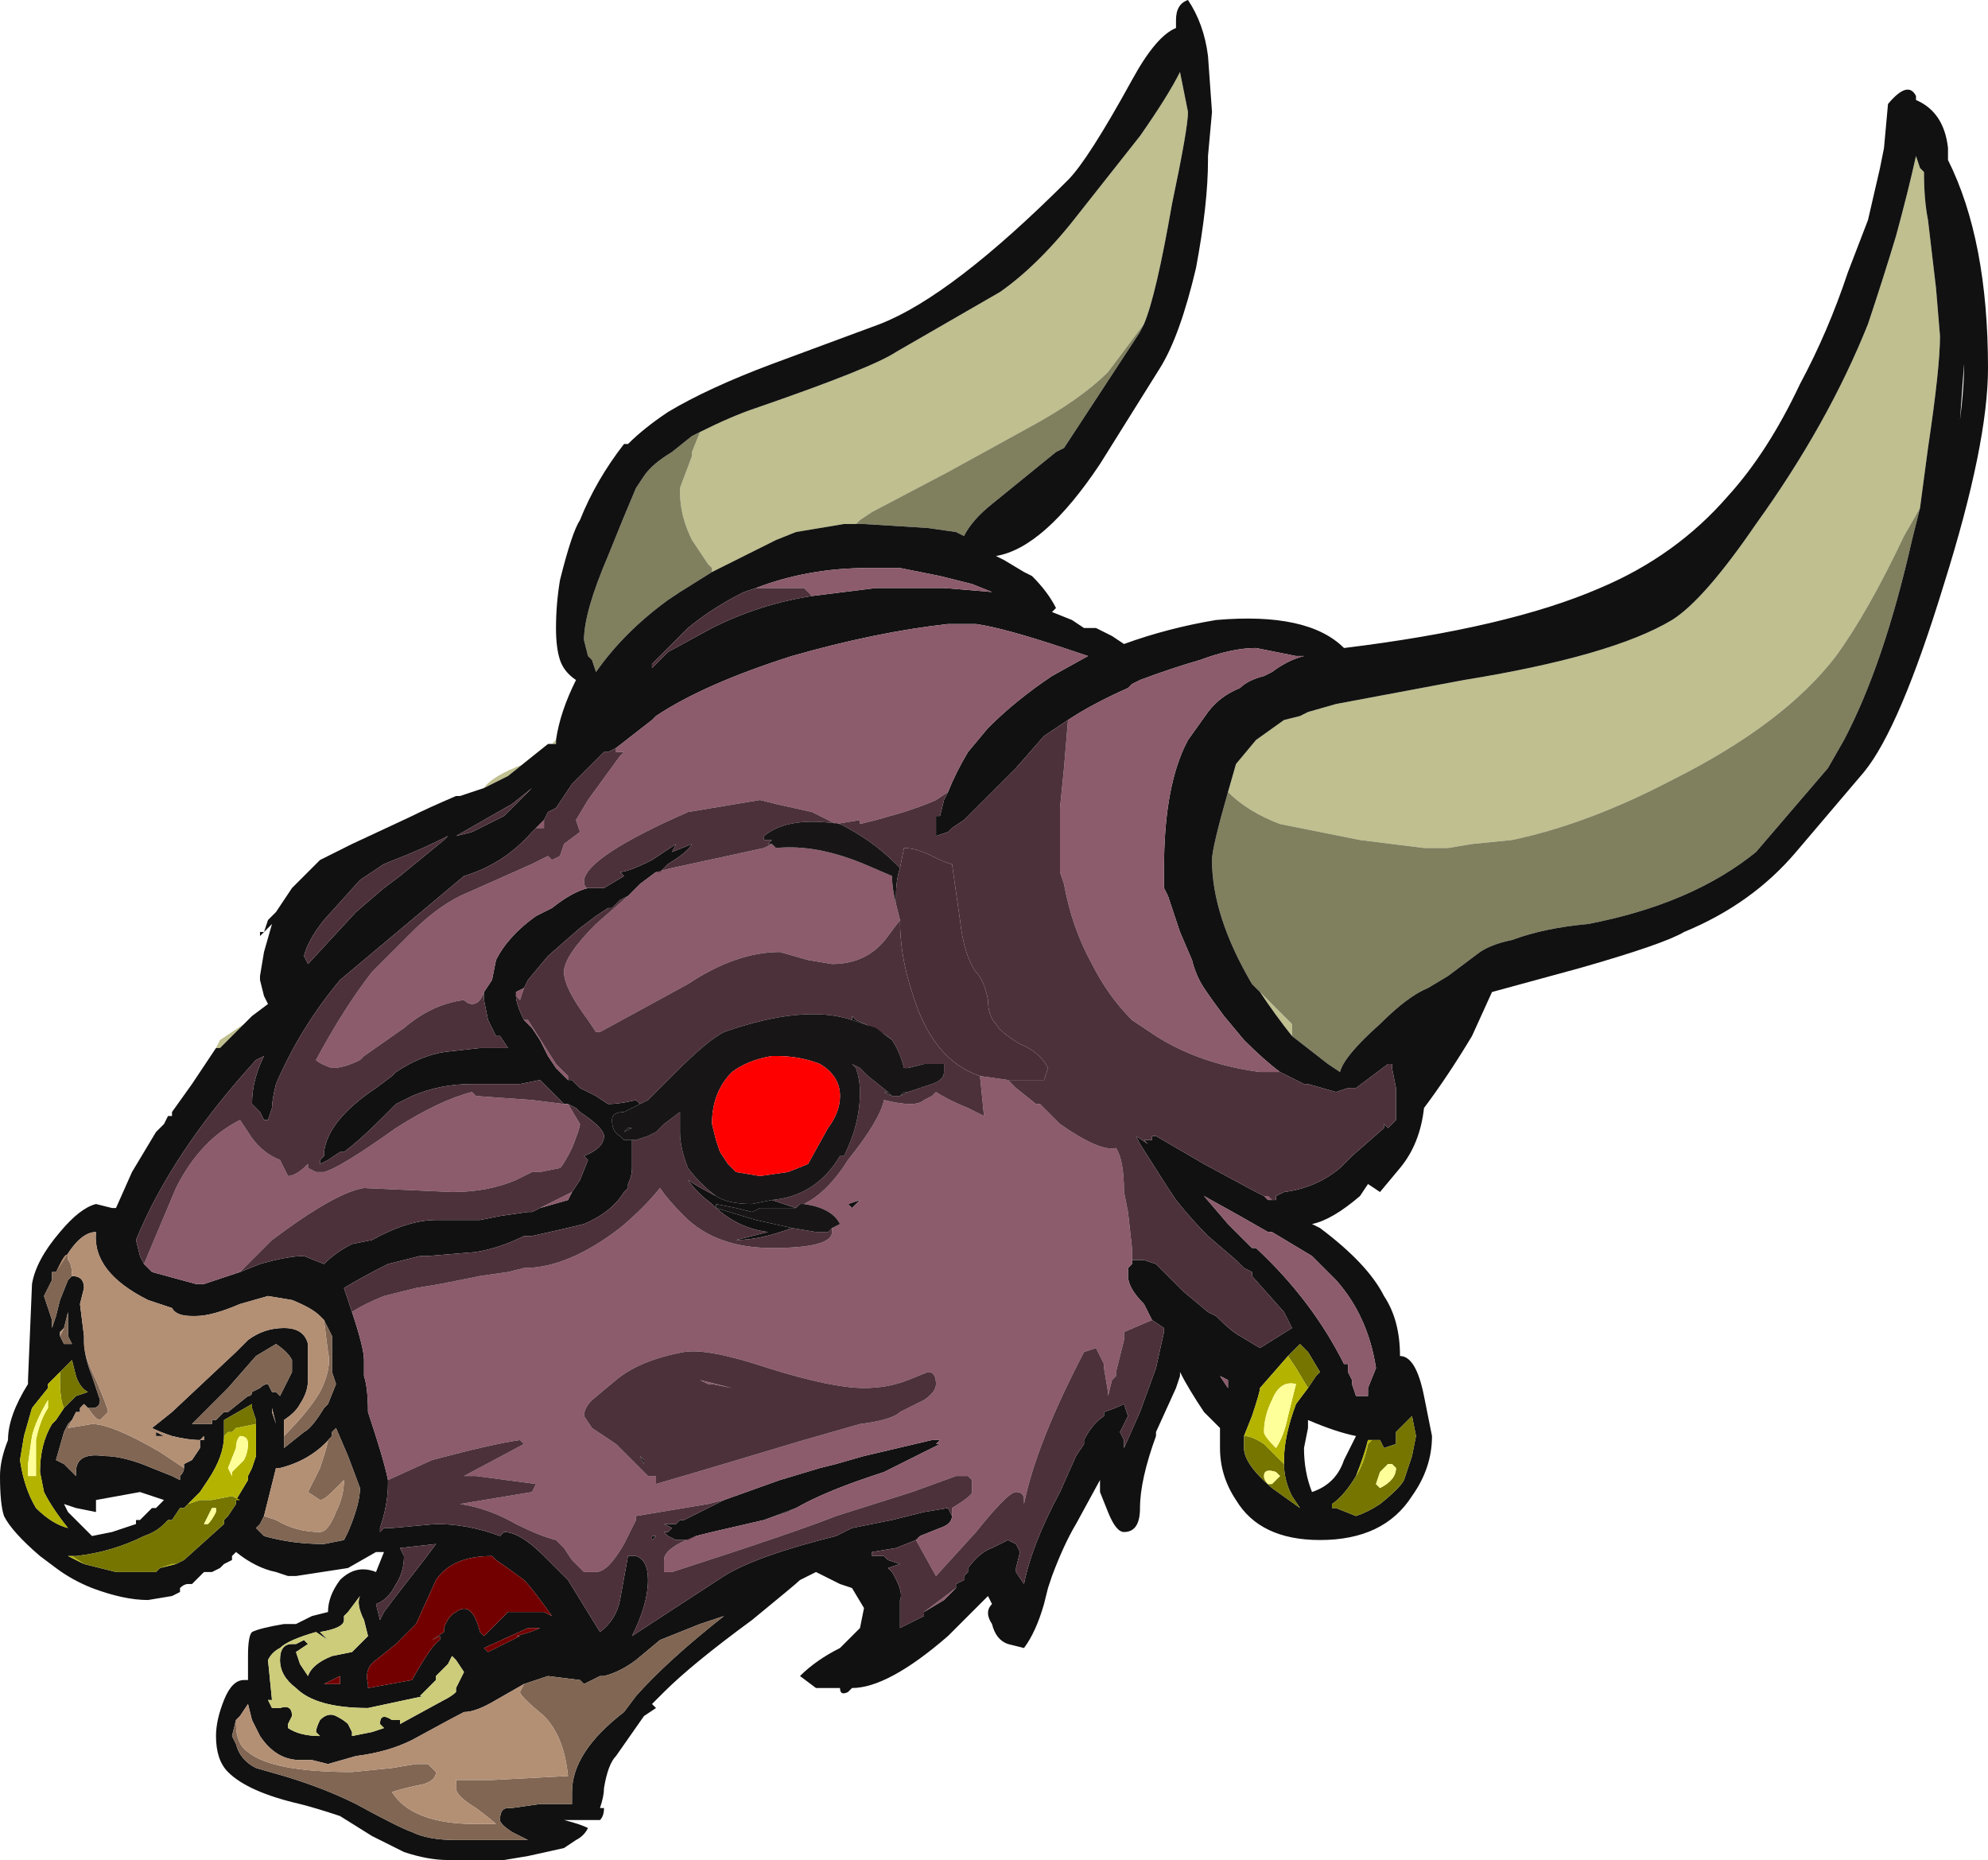 <?xml version="1.0" encoding="UTF-8" standalone="no"?>
<svg xmlns:ffdec="https://www.free-decompiler.com/flash" xmlns:xlink="http://www.w3.org/1999/xlink" ffdec:objectType="shape" height="23.25px" width="24.85px" xmlns="http://www.w3.org/2000/svg">
  <g transform="matrix(1.0, 0.0, 0.0, 1.0, 9.5, 19.35)">
    <path d="M-6.8 -6.25 L-6.75 -6.35 Q-6.6 -6.45 -6.45 -6.55 L-6.75 -6.25 -6.8 -6.25 M-6.35 -6.65 L-6.15 -6.8 -6.35 -6.65 M-6.1 -7.8 L-6.15 -7.75 -6.1 -7.8 M-3.45 -9.5 Q-3.35 -9.65 -2.95 -9.8 -2.7 -9.95 -2.55 -10.1 L-2.55 -10.05 -2.65 -10.05 -3.15 -9.65 -3.45 -9.5 M5.85 -9.45 L5.95 -9.8 6.2 -10.1 6.55 -10.35 6.75 -10.4 6.85 -10.45 7.2 -10.55 8.8 -10.85 Q10.65 -11.15 11.4 -11.6 11.8 -11.85 12.45 -12.8 13.35 -14.05 13.85 -15.3 14.05 -15.9 14.2 -16.4 14.35 -16.95 14.45 -17.4 L14.5 -17.25 14.55 -17.2 Q14.55 -16.85 14.6 -16.6 L14.7 -15.75 14.75 -15.15 Q14.75 -14.75 14.6 -13.75 L14.5 -13.0 14.3 -12.65 Q13.85 -11.7 13.45 -11.15 12.8 -10.3 11.4 -9.6 10.35 -9.05 9.4 -8.85 L8.9 -8.8 8.6 -8.75 8.3 -8.75 7.5 -8.85 6.5 -9.05 Q6.1 -9.2 5.85 -9.45 M6.65 -6.4 Q6.45 -6.65 6.25 -6.95 L6.65 -6.55 6.65 -6.4 M-0.75 -13.95 Q-0.35 -14.15 -0.05 -14.25 1.4 -14.75 1.7 -14.95 L3.0 -15.7 Q3.5 -16.05 4.0 -16.7 L4.75 -17.65 Q5.1 -18.15 5.25 -18.45 L5.35 -17.95 Q5.35 -17.75 5.15 -16.8 4.95 -15.65 4.8 -15.3 L4.75 -15.2 4.8 -15.3 4.35 -14.7 Q4.0 -14.35 3.35 -14.0 L2.35 -13.45 1.4 -12.95 1.25 -12.85 1.2 -12.8 1.3 -12.8 1.05 -12.8 0.45 -12.7 0.2 -12.6 -0.6 -12.2 -0.6 -12.25 -0.65 -12.3 -0.85 -12.6 Q-1.0 -12.9 -1.0 -13.2 L-1.0 -13.25 -0.85 -13.65 -0.85 -13.7 -0.75 -13.95" fill="#bfbf8f" fill-rule="evenodd" stroke="none"/>
    <path d="M5.85 -9.45 Q6.1 -9.2 6.5 -9.05 L7.5 -8.85 8.3 -8.75 8.6 -8.75 8.9 -8.8 9.4 -8.85 Q10.35 -9.05 11.4 -9.6 12.8 -10.3 13.45 -11.15 13.85 -11.7 14.3 -12.65 L14.5 -13.0 14.4 -12.6 Q14.05 -11.05 13.55 -10.1 L13.35 -9.75 12.45 -8.7 Q11.65 -8.05 10.35 -7.8 9.8 -7.75 9.4 -7.6 9.15 -7.55 9.0 -7.45 L8.6 -7.15 8.35 -7.0 Q8.1 -6.9 7.75 -6.55 7.3 -6.15 7.25 -5.95 L7.1 -6.05 6.65 -6.4 6.65 -6.55 6.25 -6.95 6.15 -7.05 Q5.65 -7.9 5.65 -8.6 5.65 -8.75 5.85 -9.45 M-0.75 -13.95 L-0.85 -13.7 -0.85 -13.65 -1.0 -13.25 -1.0 -13.2 Q-1.0 -12.9 -0.85 -12.6 L-0.65 -12.3 -0.6 -12.25 -0.6 -12.2 -1.0 -11.95 -1.15 -11.85 Q-1.7 -11.45 -2.05 -10.95 L-2.1 -11.1 -2.15 -11.15 -2.2 -11.35 Q-2.2 -11.7 -1.9 -12.4 -1.7 -12.9 -1.55 -13.25 L-1.45 -13.4 Q-1.35 -13.55 -1.1 -13.7 L-0.85 -13.9 -0.75 -13.95 M1.3 -12.8 L1.2 -12.8 1.25 -12.85 1.4 -12.95 2.35 -13.45 3.35 -14.0 Q4.0 -14.35 4.35 -14.7 L4.8 -15.3 4.75 -15.2 3.8 -13.75 3.7 -13.7 2.9 -13.05 Q2.65 -12.85 2.55 -12.65 L2.45 -12.7 2.1 -12.75 1.3 -12.8" fill="#80805f" fill-rule="evenodd" stroke="none"/>
    <path d="M-2.55 -10.1 Q-2.5 -10.45 -2.3 -10.85 -2.45 -10.95 -2.5 -11.1 -2.55 -11.25 -2.55 -11.5 -2.55 -11.8 -2.5 -12.1 -2.35 -12.7 -2.25 -12.85 -2.05 -13.35 -1.7 -13.8 L-1.65 -13.8 Q-1.45 -14.0 -1.15 -14.2 -0.65 -14.5 0.15 -14.8 L1.5 -15.3 Q2.4 -15.65 3.85 -17.1 4.1 -17.35 4.65 -18.35 4.95 -18.9 5.2 -19.0 L5.2 -19.1 Q5.2 -19.3 5.35 -19.35 5.55 -19.05 5.6 -18.65 L5.65 -17.95 5.6 -17.4 5.6 -17.35 Q5.6 -16.8 5.45 -16.0 5.25 -15.15 5.0 -14.75 L4.25 -13.55 Q3.55 -12.5 2.95 -12.4 L3.05 -12.35 3.3 -12.2 3.4 -12.15 Q3.6 -11.95 3.7 -11.75 L3.65 -11.7 3.9 -11.6 4.05 -11.5 4.2 -11.5 4.4 -11.4 4.55 -11.3 Q5.1 -11.5 5.7 -11.6 6.85 -11.7 7.3 -11.25 9.35 -11.5 10.5 -12.0 11.45 -12.4 12.1 -13.15 12.6 -13.7 13.0 -14.55 13.35 -15.2 13.6 -15.95 L13.85 -16.6 14.0 -17.25 14.05 -17.5 14.1 -18.05 Q14.35 -18.35 14.45 -18.15 L14.45 -18.1 Q14.8 -17.95 14.85 -17.5 L14.85 -17.35 Q15.35 -16.35 15.35 -14.75 15.35 -13.8 14.8 -12.05 14.25 -10.25 13.8 -9.7 L12.95 -8.7 Q12.4 -8.05 11.55 -7.7 11.3 -7.55 10.25 -7.25 L9.15 -6.95 8.9 -6.4 Q8.6 -5.9 8.3 -5.5 8.25 -5.05 8.0 -4.75 L7.75 -4.45 7.6 -4.55 7.5 -4.4 Q7.15 -4.1 6.9 -4.05 L7.0 -4.0 Q7.6 -3.55 7.8 -3.15 8.0 -2.85 8.0 -2.4 8.2 -2.4 8.3 -1.9 L8.4 -1.4 Q8.4 -1.0 8.15 -0.65 7.8 -0.1 7.0 -0.1 6.25 -0.1 5.95 -0.6 5.75 -0.9 5.75 -1.25 L5.75 -1.5 5.55 -1.7 Q5.35 -2.0 5.25 -2.2 L5.25 -2.15 5.2 -2.0 4.95 -1.45 4.95 -1.4 Q4.75 -0.85 4.75 -0.5 4.75 -0.2 4.55 -0.2 4.45 -0.2 4.35 -0.45 L4.25 -0.7 4.25 -0.85 3.95 -0.3 Q3.8 -0.05 3.65 0.35 L3.6 0.5 3.55 0.7 Q3.45 1.05 3.3 1.25 L3.1 1.2 Q2.95 1.15 2.9 0.95 2.8 0.8 2.9 0.7 L2.85 0.6 2.35 1.1 Q1.6 1.75 1.15 1.75 L1.1 1.8 Q1.0 1.85 1.0 1.75 L0.7 1.75 0.5 1.6 Q0.7 1.4 1.0 1.25 1.1 1.15 1.25 1.0 L1.3 0.75 1.15 0.5 1.0 0.45 0.7 0.3 0.5 0.4 Q0.45 0.45 -0.1 0.9 -0.85 1.45 -1.2 1.8 L-1.35 1.95 -1.3 2.0 -1.45 2.1 -1.8 2.6 Q-1.9 2.7 -1.95 3.0 -1.95 3.1 -2.0 3.25 L-1.95 3.25 Q-1.95 3.35 -2.0 3.4 L-2.45 3.4 Q-2.25 3.45 -2.15 3.5 -2.2 3.6 -2.3 3.65 L-2.45 3.75 -2.9 3.85 -3.2 3.9 -3.9 3.9 Q-4.15 3.9 -4.45 3.8 L-4.85 3.6 -5.25 3.35 Q-5.55 3.25 -5.75 3.2 -6.4 3.05 -6.65 2.8 -6.8 2.65 -6.8 2.35 -6.8 2.15 -6.7 1.9 -6.6 1.65 -6.45 1.65 L-6.4 1.65 -6.4 1.35 Q-6.4 1.1 -6.35 1.05 -6.25 1.0 -5.95 0.95 L-5.8 0.95 Q-5.7 0.9 -5.6 0.85 L-5.4 0.8 Q-5.4 0.6 -5.25 0.4 -5.05 0.2 -4.8 0.3 L-4.7 0.05 -4.8 0.05 -5.15 0.25 -5.8 0.35 -5.9 0.35 -6.05 0.3 Q-6.3 0.25 -6.55 0.05 L-6.6 0.1 -6.6 0.15 -6.7 0.2 -6.75 0.25 -6.85 0.3 -6.95 0.3 -7.1 0.45 -7.15 0.45 Q-7.2 0.45 -7.25 0.5 L-7.25 0.55 -7.35 0.6 -7.65 0.65 Q-7.95 0.65 -8.35 0.5 -8.6 0.4 -8.8 0.25 L-9.0 0.1 Q-9.35 -0.2 -9.45 -0.4 -9.5 -0.55 -9.5 -0.9 -9.5 -1.1 -9.4 -1.35 -9.4 -1.65 -9.15 -2.05 L-9.15 -2.1 -9.1 -3.3 Q-9.05 -3.6 -8.75 -3.95 -8.5 -4.25 -8.3 -4.3 L-8.1 -4.25 -8.05 -4.25 -7.85 -4.7 -7.55 -5.2 -7.45 -5.3 -7.4 -5.4 -7.35 -5.4 -7.35 -5.45 -7.1 -5.8 -6.8 -6.25 -6.75 -6.25 -6.45 -6.55 -6.35 -6.65 -6.15 -6.8 -6.2 -6.9 -6.25 -7.1 -6.25 -7.15 -6.2 -7.45 -6.1 -7.8 -6.15 -7.75 -6.25 -7.65 -6.25 -7.7 -6.2 -7.7 -6.15 -7.85 -6.05 -7.95 -5.85 -8.25 -5.5 -8.6 -5.1 -8.8 -4.35 -9.15 Q-4.15 -9.25 -3.8 -9.4 L-3.75 -9.4 -3.45 -9.5 -3.15 -9.65 -2.65 -10.05 -2.55 -10.05 -2.55 -10.1 M14.5 -13.0 L14.6 -13.75 Q14.75 -14.75 14.75 -15.15 L14.7 -15.75 14.6 -16.6 Q14.55 -16.85 14.55 -17.2 L14.5 -17.25 14.45 -17.4 Q14.35 -16.95 14.2 -16.4 14.05 -15.9 13.85 -15.3 13.35 -14.05 12.45 -12.8 11.8 -11.85 11.4 -11.6 10.65 -11.15 8.8 -10.85 L7.2 -10.55 6.85 -10.45 6.75 -10.4 6.55 -10.35 6.2 -10.1 5.95 -9.8 5.85 -9.45 Q5.65 -8.75 5.65 -8.6 5.65 -7.9 6.15 -7.05 L6.25 -6.95 Q6.45 -6.65 6.65 -6.4 L7.1 -6.05 7.25 -5.95 Q7.3 -6.15 7.75 -6.55 8.1 -6.9 8.35 -7.0 L8.6 -7.15 9.0 -7.45 Q9.15 -7.55 9.4 -7.6 9.8 -7.75 10.35 -7.8 11.65 -8.05 12.45 -8.7 L13.35 -9.75 13.55 -10.1 Q14.05 -11.05 14.4 -12.6 L14.5 -13.0 M15.05 -14.8 L15.0 -14.1 Q15.05 -14.5 15.05 -14.75 L15.05 -14.8 M4.75 -15.2 L4.8 -15.3 Q4.95 -15.65 5.15 -16.8 5.35 -17.75 5.35 -17.95 L5.25 -18.45 Q5.1 -18.15 4.75 -17.65 L4.0 -16.7 Q3.5 -16.05 3.0 -15.7 L1.7 -14.95 Q1.4 -14.75 -0.05 -14.25 -0.35 -14.15 -0.75 -13.95 L-0.85 -13.9 -1.1 -13.7 Q-1.35 -13.55 -1.45 -13.4 L-1.55 -13.25 Q-1.7 -12.9 -1.9 -12.4 -2.2 -11.7 -2.2 -11.35 L-2.15 -11.15 -2.1 -11.1 -2.05 -10.95 Q-1.7 -11.45 -1.15 -11.85 L-1.0 -11.95 -0.6 -12.2 0.2 -12.6 0.45 -12.7 1.05 -12.8 1.3 -12.8 2.1 -12.75 2.45 -12.7 2.55 -12.65 Q2.65 -12.85 2.9 -13.05 L3.7 -13.7 3.8 -13.75 4.75 -15.2 M6.5 -5.95 Q6.3 -6.1 6.05 -6.35 L5.8 -6.65 Q5.65 -6.85 5.55 -7.0 5.45 -7.15 5.4 -7.35 L5.25 -7.7 5.1 -8.15 5.05 -8.25 5.05 -8.5 Q5.05 -9.45 5.3 -10.0 L5.35 -10.1 5.6 -10.45 Q5.75 -10.65 6.0 -10.75 6.1 -10.85 6.3 -10.9 L6.4 -10.95 Q6.6 -11.1 6.8 -11.15 L6.7 -11.15 6.2 -11.25 Q5.9 -11.25 5.5 -11.1 5.15 -11.0 4.75 -10.85 L4.65 -10.8 4.6 -10.75 Q4.15 -10.55 3.85 -10.35 L3.55 -10.15 3.2 -9.75 2.55 -9.1 2.4 -9.0 2.35 -8.95 2.2 -8.9 2.2 -9.15 2.25 -9.15 2.3 -9.35 2.35 -9.45 Q2.45 -9.7 2.6 -9.95 L2.85 -10.25 Q3.2 -10.6 3.65 -10.9 L4.1 -11.15 3.8 -11.25 Q3.05 -11.5 2.7 -11.55 L2.35 -11.55 Q1.45 -11.45 0.4 -11.15 -0.7 -10.8 -1.3 -10.4 L-1.35 -10.35 -1.8 -10.0 -1.9 -9.95 -1.95 -9.95 -2.35 -9.55 -2.55 -9.25 -2.65 -9.2 -2.7 -9.1 -2.8 -9.0 -2.85 -8.95 Q-3.2 -8.55 -3.7 -8.4 L-5.25 -7.1 Q-5.75 -6.5 -6.05 -5.8 -6.1 -5.6 -6.1 -5.5 L-6.15 -5.35 -6.2 -5.35 -6.25 -5.45 -6.35 -5.55 Q-6.35 -5.85 -6.2 -6.15 L-6.3 -6.1 Q-7.35 -4.95 -7.8 -3.85 L-7.75 -3.65 -7.7 -3.55 -7.6 -3.45 -7.05 -3.3 -6.95 -3.3 -6.5 -3.45 -6.25 -3.55 Q-5.9 -3.65 -5.7 -3.65 L-5.45 -3.55 Q-5.3 -3.7 -5.1 -3.8 L-4.85 -3.85 Q-4.4 -4.1 -4.05 -4.1 L-3.5 -4.1 -3.25 -4.15 -2.9 -4.2 -2.85 -4.2 -2.75 -4.25 -2.4 -4.35 -2.35 -4.45 -2.25 -4.6 -2.15 -4.85 -2.2 -4.9 Q-1.95 -5.0 -1.95 -5.15 -1.95 -5.25 -2.25 -5.45 L-2.3 -5.5 -2.4 -5.55 -2.45 -5.55 Q-2.6 -5.7 -2.7 -5.8 L-2.75 -5.85 -3.0 -5.8 -3.6 -5.8 Q-4.0 -5.8 -4.35 -5.65 L-4.55 -5.55 -4.75 -5.35 Q-5.0 -5.1 -5.2 -4.95 L-5.25 -4.95 -5.4 -4.85 -5.5 -4.8 -5.5 -4.85 -5.45 -4.9 -5.45 -4.95 Q-5.4 -5.35 -4.8 -5.75 L-4.6 -5.9 -4.55 -5.95 Q-4.25 -6.15 -3.95 -6.2 L-3.5 -6.25 -3.15 -6.25 -3.25 -6.4 -3.3 -6.4 -3.4 -6.6 -3.45 -6.85 -3.45 -6.95 -3.35 -7.1 -3.3 -7.35 Q-3.15 -7.65 -2.8 -7.9 L-2.6 -8.0 Q-2.35 -8.2 -2.15 -8.25 L-1.95 -8.25 -1.7 -8.4 -1.75 -8.45 Q-1.65 -8.45 -1.35 -8.6 L-1.05 -8.8 -1.1 -8.7 -0.85 -8.8 Q-0.9 -8.7 -1.15 -8.55 L-1.25 -8.45 -1.3 -8.45 -1.5 -8.3 -1.65 -8.15 -1.75 -8.1 -1.85 -8.0 -1.9 -8.0 -2.05 -7.9 -2.25 -7.75 -2.65 -7.4 -2.9 -7.1 -2.95 -7.0 -3.05 -6.95 -3.05 -6.9 Q-3.05 -6.8 -2.95 -6.6 L-2.85 -6.5 -2.75 -6.35 Q-2.7 -6.25 -2.65 -6.15 L-2.55 -6.0 -2.4 -5.85 -2.35 -5.85 -2.25 -5.75 -2.05 -5.65 -1.9 -5.55 Q-1.75 -5.55 -1.55 -5.6 L-1.5 -5.55 -1.7 -5.45 Q-1.85 -5.45 -1.85 -5.35 -1.85 -5.2 -1.75 -5.15 L-1.7 -5.1 -1.6 -5.1 -1.6 -5.05 Q-1.6 -4.9 -1.6 -4.75 -1.6 -4.65 -1.65 -4.55 L-1.65 -4.5 -1.7 -4.45 Q-1.85 -4.2 -2.2 -4.05 -2.4 -4.0 -2.85 -3.9 L-2.95 -3.9 Q-3.25 -3.75 -3.55 -3.7 L-4.15 -3.65 -4.25 -3.65 -4.65 -3.55 Q-4.95 -3.4 -5.2 -3.25 L-5.1 -2.95 Q-4.95 -2.5 -4.95 -2.35 L-4.95 -2.15 Q-4.9 -2.0 -4.9 -1.7 -4.7 -1.1 -4.65 -0.85 L-4.65 -0.8 Q-4.65 -0.55 -4.75 -0.25 L-4.75 -0.2 -4.7 -0.25 -4.6 -0.25 -4.05 -0.3 Q-3.65 -0.3 -3.25 -0.15 L-3.2 -0.2 Q-3.0 -0.2 -2.7 0.1 L-2.4 0.4 -2.0 1.05 Q-1.8 0.9 -1.75 0.65 L-1.65 0.1 -1.55 0.1 Q-1.4 0.15 -1.4 0.4 -1.4 0.7 -1.6 1.1 L-0.45 0.35 Q-0.05 0.1 0.95 -0.15 L1.15 -0.25 1.65 -0.35 2.05 -0.45 2.35 -0.5 2.4 -0.4 Q2.4 -0.3 2.25 -0.25 L2.0 -0.15 1.95 -0.1 1.7 0.0 1.4 0.05 1.4 0.1 1.55 0.1 1.6 0.15 1.75 0.2 1.6 0.25 1.65 0.3 Q1.8 0.55 1.75 0.65 L1.75 1.0 2.05 0.85 2.05 0.8 2.3 0.65 2.45 0.5 2.45 0.45 2.55 0.4 2.55 0.35 2.6 0.3 2.6 0.25 Q2.75 0.05 2.9 0.0 L3.1 -0.1 3.2 -0.05 3.25 0.05 3.2 0.25 3.2 0.3 3.3 0.45 Q3.4 -0.05 3.75 -0.7 L3.95 -1.15 4.05 -1.3 4.05 -1.35 Q4.15 -1.55 4.3 -1.65 L4.3 -1.7 Q4.45 -1.75 4.55 -1.8 L4.6 -1.65 4.5 -1.45 4.55 -1.35 4.55 -1.25 4.75 -1.7 4.95 -2.25 5.05 -2.7 5.05 -2.75 4.9 -2.85 4.8 -3.05 Q4.6 -3.25 4.6 -3.4 L4.6 -3.5 4.65 -3.55 4.65 -3.6 4.8 -3.6 4.95 -3.55 5.3 -3.2 5.6 -2.95 5.7 -2.9 Q5.9 -2.7 6.0 -2.65 L6.25 -2.5 6.65 -2.75 6.55 -2.95 6.15 -3.4 6.15 -3.45 6.05 -3.5 5.95 -3.6 5.6 -3.9 Q5.4 -4.1 5.2 -4.35 L5.1 -4.5 4.75 -5.05 4.7 -5.15 4.85 -5.05 4.8 -5.1 4.9 -5.1 4.9 -5.15 4.95 -5.15 5.55 -4.8 6.2 -4.45 6.3 -4.4 6.35 -4.35 6.45 -4.35 6.45 -4.4 6.55 -4.45 Q6.95 -4.5 7.25 -4.75 L7.4 -4.9 7.8 -5.25 7.8 -5.3 7.85 -5.25 7.95 -5.35 7.95 -5.75 7.9 -6.0 7.9 -6.05 7.85 -6.05 7.45 -5.75 7.35 -5.75 7.2 -5.7 6.85 -5.8 6.8 -5.8 6.5 -5.95 M0.65 -11.9 L1.45 -12.0 2.3 -12.0 2.9 -11.95 2.65 -12.05 2.25 -12.15 1.75 -12.25 1.35 -12.25 Q0.6 -12.25 -0.05 -12.0 L-0.2 -11.95 Q-0.6 -11.75 -0.9 -11.5 L-1.35 -11.05 -1.35 -11.0 -1.15 -11.2 -0.6 -11.5 Q0.0 -11.8 0.65 -11.9 M1.65 -6.35 L1.45 -6.5 1.15 -6.6 1.15 -6.65 1.2 -6.6 Q1.55 -6.45 1.65 -6.35 M1.85 -5.7 L1.75 -5.65 1.8 -5.7 1.85 -5.7 M1.65 -5.65 L1.55 -5.7 1.6 -5.7 1.65 -5.65 M0.15 -4.35 L0.45 -4.25 Q0.35 -4.25 0.0 -4.25 L-0.1 -4.2 -0.3 -4.25 -0.55 -4.3 -0.55 -4.25 -0.05 -4.1 0.4 -4.0 Q0.0 -3.85 -0.3 -3.85 L0.1 -3.95 Q-0.3 -4.0 -0.6 -4.3 -0.8 -4.45 -0.9 -4.6 -0.75 -4.5 -0.55 -4.4 -0.4 -4.3 -0.1 -4.3 L0.15 -4.35 M1.15 -4.25 L1.1 -4.3 1.25 -4.35 1.15 -4.25 M-0.45 -0.6 L0.25 -0.85 0.75 -1.0 0.95 -1.05 1.3 -1.15 2.15 -1.35 2.25 -1.35 2.2 -1.3 2.25 -1.3 1.55 -0.95 1.4 -0.9 Q0.8 -0.7 0.45 -0.5 L0.05 -0.35 -0.6 -0.2 -0.8 -0.15 -0.9 -0.1 -1.05 -0.1 -1.15 -0.15 -1.2 -0.2 -1.15 -0.2 -1.1 -0.25 -1.2 -0.3 -1.05 -0.3 -1.0 -0.35 -0.95 -0.35 -0.45 -0.6 M6.2 -3.75 Q6.9 -3.1 7.3 -2.3 L7.35 -2.3 7.35 -2.2 7.4 -2.1 7.4 -2.05 7.45 -1.9 7.6 -1.9 7.6 -2.0 7.7 -2.25 Q7.6 -2.9 7.2 -3.35 L6.9 -3.65 6.4 -3.95 6.35 -3.95 6.0 -4.15 5.55 -4.4 5.85 -4.05 6.15 -3.75 6.2 -3.75 M5.85 -2.1 L5.75 -2.15 5.85 -2.0 5.85 -2.1 M6.8 -2.5 L6.75 -2.55 6.6 -2.4 6.25 -2.0 Q6.25 -1.95 6.15 -1.65 L6.05 -1.4 6.05 -1.25 Q6.05 -1.05 6.4 -0.75 L6.75 -0.5 6.65 -0.65 Q6.55 -0.85 6.55 -1.05 L6.55 -1.1 Q6.55 -1.4 6.7 -1.8 L6.85 -2.0 6.95 -2.15 7.0 -2.2 6.85 -2.45 6.8 -2.5 M6.85 -1.5 L6.8 -1.25 Q6.8 -0.95 6.9 -0.7 7.2 -0.8 7.3 -1.1 L7.45 -1.4 Q7.2 -1.45 6.85 -1.6 L6.85 -1.5 M7.15 -0.55 L7.15 -0.5 7.2 -0.5 7.45 -0.4 Q7.6 -0.45 7.75 -0.55 8.0 -0.75 8.05 -0.85 L8.15 -1.15 8.2 -1.4 8.15 -1.65 7.95 -1.45 7.95 -1.3 7.8 -1.25 7.75 -1.35 7.65 -1.35 7.6 -1.35 Q7.55 -1.15 7.45 -0.9 7.3 -0.65 7.15 -0.55 M-3.2 -9.15 L-2.85 -9.5 -3.1 -9.3 Q-3.45 -9.1 -3.8 -8.9 L-3.6 -8.95 -3.2 -9.15 M-4.7 -8.25 L-4.5 -8.4 -3.95 -8.85 -3.9 -8.9 Q-4.2 -8.75 -4.45 -8.65 L-4.7 -8.55 -5.0 -8.35 -5.45 -7.85 Q-5.65 -7.6 -5.7 -7.4 L-5.65 -7.3 -5.05 -7.95 -4.7 -8.25 M-8.8 -3.45 L-8.85 -3.45 -8.85 -3.35 -8.95 -3.15 -8.85 -2.85 -8.85 -2.75 -8.8 -2.9 -8.75 -3.1 -8.65 -3.35 -8.6 -3.4 Q-8.45 -3.4 -8.45 -3.25 L-8.5 -3.05 -8.45 -2.65 -8.45 -2.6 Q-8.45 -2.4 -8.35 -2.15 L-8.25 -1.85 Q-8.25 -1.75 -8.35 -1.75 L-8.4 -1.75 -8.45 -1.8 -8.5 -1.75 -8.5 -1.7 -8.55 -1.7 -8.6 -1.6 -8.65 -1.55 -8.7 -1.45 -8.8 -1.1 -8.7 -1.05 -8.55 -0.9 -8.55 -0.95 Q-8.55 -1.2 -8.2 -1.15 -7.95 -1.15 -7.6 -1.0 L-7.35 -0.9 -7.25 -0.85 -7.25 -0.9 Q-7.2 -0.95 -7.2 -1.0 L-7.2 -1.05 -7.1 -1.1 -7.0 -1.25 -7.0 -1.35 -6.95 -1.35 -6.95 -1.4 -7.0 -1.35 Q-7.15 -1.35 -7.35 -1.4 -7.5 -1.45 -7.6 -1.5 L-7.35 -1.7 -6.55 -2.45 -6.4 -2.6 Q-6.2 -2.75 -5.95 -2.75 -5.7 -2.75 -5.65 -2.55 -5.65 -2.45 -5.65 -2.25 L-5.65 -2.1 Q-5.65 -1.95 -5.75 -1.8 -5.8 -1.7 -5.95 -1.6 L-5.95 -1.4 -5.95 -1.25 -5.7 -1.45 Q-5.6 -1.5 -5.45 -1.75 L-5.4 -1.8 -5.3 -2.05 -5.35 -2.2 -5.35 -2.65 -5.45 -2.85 -5.5 -2.9 Q-5.6 -3.0 -5.85 -3.1 L-6.15 -3.15 -6.5 -3.05 Q-6.85 -2.9 -7.05 -2.9 L-7.1 -2.9 Q-7.3 -2.9 -7.35 -3.0 L-7.65 -3.1 Q-8.35 -3.45 -8.3 -3.95 -8.5 -3.95 -8.7 -3.6 L-8.8 -3.45 M-8.75 -2.65 L-8.7 -2.55 -8.6 -2.55 -8.65 -2.65 -8.65 -2.95 -8.7 -2.75 -8.75 -2.7 -8.75 -2.65 M-8.7 -1.75 L-8.55 -1.9 -8.4 -1.95 Q-8.5 -2.0 -8.55 -2.15 L-8.6 -2.35 -8.75 -2.2 -8.9 -2.05 -8.9 -2.0 -9.1 -1.75 -9.2 -1.4 -9.25 -1.1 Q-9.2 -0.75 -9.05 -0.5 -8.85 -0.3 -8.65 -0.25 -8.85 -0.5 -8.95 -0.7 L-9.0 -0.95 Q-9.0 -1.3 -8.85 -1.55 L-8.8 -1.6 -8.7 -1.75 M-6.05 -2.55 L-6.3 -2.4 -6.65 -2.0 Q-6.85 -1.8 -7.0 -1.65 L-7.1 -1.55 -6.85 -1.55 -6.85 -1.6 -6.8 -1.6 -6.7 -1.7 -6.65 -1.7 -6.4 -1.9 Q-6.35 -1.9 -6.35 -1.95 L-6.25 -2.0 Q-6.2 -2.05 -6.15 -2.05 L-6.1 -1.95 -6.05 -1.95 -6.0 -1.9 -5.85 -2.2 -5.85 -2.35 Q-5.9 -2.45 -6.05 -2.55 M-6.3 -1.6 L-6.35 -1.75 -6.35 -1.8 -6.7 -1.6 -6.7 -1.4 Q-6.7 -1.15 -6.9 -0.85 L-7.0 -0.7 -7.2 -0.5 -7.25 -0.5 -7.35 -0.35 -7.4 -0.35 -7.45 -0.3 Q-7.55 -0.2 -7.7 -0.15 -8.1 0.05 -8.55 0.1 L-8.65 0.1 -8.45 0.2 -8.05 0.3 -7.55 0.3 -7.5 0.25 -7.3 0.2 -7.2 0.15 -6.7 -0.3 -6.7 -0.35 -6.65 -0.4 -6.55 -0.55 -6.55 -0.6 -6.4 -0.85 -6.4 -0.9 -6.35 -1.0 -6.3 -1.15 Q-6.3 -1.35 -6.3 -1.55 L-6.3 -1.6 M-7.55 -1.45 L-7.45 -1.4 -7.55 -1.4 -7.55 -1.45 M-8.4 -0.8 L-8.4 -0.8 M-8.3 -0.45 L-8.55 -0.5 -8.7 -0.55 -8.65 -0.45 -8.35 -0.15 -8.1 -0.2 -7.8 -0.3 -7.8 -0.35 -7.75 -0.35 -7.6 -0.5 -7.55 -0.5 -7.45 -0.6 -7.75 -0.7 -8.3 -0.6 -8.3 -0.45 M-6.05 -1.55 L-6.1 -1.75 -6.1 -1.7 -6.05 -1.55 M-5.35 -1.4 Q-5.6 -1.1 -6.0 -1.0 L-6.05 -1.0 -6.2 -0.4 -6.25 -0.3 -6.3 -0.25 -6.2 -0.15 Q-5.85 -0.05 -5.45 -0.05 L-5.2 -0.1 -5.15 -0.2 Q-5.0 -0.55 -5.0 -0.75 L-5.15 -1.15 -5.3 -1.5 -5.35 -1.45 -5.35 -1.4 M-1.65 -5.25 L-1.6 -5.25 -1.7 -5.2 -1.65 -5.25 M-4.5 0.0 L-4.45 0.1 Q-4.45 0.3 -4.55 0.45 -4.65 0.65 -4.8 0.7 L-4.75 0.9 -4.7 0.8 -4.55 0.6 -4.2 0.15 -4.05 -0.05 -4.5 0.0 M-1.45 -1.0 L-1.45 -1.05 -1.5 -1.15 -1.45 -1.1 -1.45 -1.0 M-1.3 -0.15 L-1.35 -0.1 -1.35 -0.15 -1.3 -0.15 M-6.55 2.15 L-6.6 2.35 -6.55 2.45 Q-6.5 2.65 -6.3 2.75 L-5.95 2.85 Q-5.45 3.0 -5.05 3.2 -4.5 3.5 -4.35 3.55 -4.15 3.65 -3.8 3.65 L-2.9 3.65 -3.1 3.55 Q-3.25 3.45 -3.25 3.4 -3.25 3.25 -3.15 3.25 L-3.1 3.25 -2.75 3.2 -2.35 3.2 -2.35 3.05 Q-2.35 2.55 -1.7 2.05 L-1.55 1.85 Q-1.15 1.4 -0.45 0.85 L-0.75 0.95 -1.25 1.15 -1.55 1.4 Q-1.75 1.55 -1.95 1.6 L-2.0 1.6 -2.2 1.7 -2.25 1.65 -2.65 1.6 -2.95 1.7 -3.3 1.9 Q-3.55 2.05 -3.7 2.05 -3.8 2.1 -4.35 2.4 -4.65 2.55 -5.05 2.6 L-5.4 2.7 -5.6 2.65 -5.75 2.65 Q-6.05 2.65 -6.25 2.35 L-6.35 2.15 -6.4 1.95 -6.5 2.1 -6.55 2.15 M-2.6 0.85 Q-2.85 0.5 -2.95 0.4 -3.15 0.25 -3.3 0.15 L-3.35 0.1 Q-3.85 0.1 -4.05 0.4 L-4.3 0.95 -4.55 1.2 -4.8 1.4 Q-4.95 1.5 -4.9 1.7 L-4.9 1.75 -4.35 1.65 Q-4.1 1.2 -4.0 1.15 L-4.0 1.1 -4.1 1.15 -3.95 1.05 -3.95 1.0 Q-3.9 0.85 -3.8 0.8 -3.6 0.65 -3.5 1.05 L-3.45 1.1 -3.15 0.8 -2.7 0.8 -2.6 0.85 M-2.75 1.0 L-2.9 1.0 -3.45 1.25 -3.4 1.3 -3.0 1.1 -3.05 1.1 Q-2.85 1.05 -2.75 1.0 L-2.75 1.0 M-4.05 1.65 L-4.25 1.85 -4.2 1.85 -4.9 2.0 Q-5.55 2.0 -5.8 1.75 -6.0 1.6 -6.0 1.4 -6.0 1.2 -5.85 1.2 L-5.8 1.2 -5.7 1.15 -5.65 1.2 -5.8 1.3 -5.75 1.45 -5.65 1.6 Q-5.6 1.45 -5.35 1.35 L-5.1 1.3 -4.9 1.1 -4.95 0.9 Q-5.05 0.7 -5.0 0.6 L-5.15 0.8 -5.2 0.85 -5.2 0.9 Q-5.2 1.0 -5.5 1.05 L-5.4 1.15 -5.55 1.05 Q-5.9 1.15 -6.0 1.25 -6.1 1.3 -6.15 1.4 L-6.1 1.9 -6.15 1.9 -6.1 2.0 -6.0 2.0 Q-5.85 1.95 -5.85 2.1 L-5.9 2.2 -5.9 2.25 Q-5.75 2.35 -5.5 2.35 L-5.55 2.3 Q-5.55 2.25 -5.5 2.15 -5.4 2.05 -5.3 2.1 -5.2 2.15 -5.15 2.2 L-5.1 2.3 -5.1 2.35 -4.85 2.3 -4.7 2.25 -4.75 2.2 Q-4.75 2.05 -4.6 2.15 L-4.5 2.15 -4.5 2.2 -3.95 1.9 Q-3.85 1.85 -3.8 1.8 L-3.8 1.75 -3.7 1.55 -3.8 1.4 -3.85 1.35 -3.9 1.45 -4.05 1.6 -4.05 1.65 M-5.25 1.7 L-5.25 1.6 -5.45 1.7 -5.25 1.7" fill="#111111" fill-rule="evenodd" stroke="none"/>
    <path d="M3.85 -10.35 Q4.15 -10.55 4.6 -10.75 L4.65 -10.8 4.75 -10.85 Q5.15 -11.0 5.5 -11.1 5.9 -11.25 6.2 -11.25 L6.7 -11.15 6.8 -11.15 Q6.6 -11.1 6.4 -10.95 L6.3 -10.9 Q6.1 -10.85 6.0 -10.75 5.75 -10.65 5.6 -10.45 L5.35 -10.1 5.3 -10.0 Q5.05 -9.45 5.05 -8.5 L5.05 -8.25 5.1 -8.15 5.25 -7.7 5.4 -7.35 Q5.45 -7.15 5.55 -7.0 5.65 -6.85 5.8 -6.65 L6.05 -6.35 Q6.3 -6.1 6.5 -5.95 L6.25 -5.95 Q5.5 -6.05 4.95 -6.4 4.8 -6.5 4.65 -6.6 4.35 -6.9 4.15 -7.3 3.9 -7.75 3.8 -8.3 L3.75 -8.45 Q3.75 -8.75 3.75 -9.05 L3.75 -9.25 3.8 -9.75 3.85 -10.35 M6.45 -4.35 L6.35 -4.35 6.3 -4.4 6.35 -4.4 6.4 -4.35 6.45 -4.35 M4.65 -3.6 L4.65 -3.55 4.6 -3.5 4.6 -3.4 Q4.6 -3.25 4.8 -3.05 L4.9 -2.85 4.55 -2.7 4.55 -2.6 4.45 -2.2 4.45 -2.15 4.4 -2.1 4.35 -1.9 4.35 -1.95 4.3 -2.25 4.3 -2.3 4.2 -2.5 4.05 -2.45 Q3.45 -1.3 3.3 -0.55 L3.3 -0.6 Q3.3 -0.7 3.2 -0.7 3.1 -0.7 2.7 -0.2 L2.2 0.35 1.95 -0.1 2.0 -0.15 2.25 -0.25 Q2.4 -0.3 2.4 -0.4 L2.4 -0.5 Q2.65 -0.65 2.65 -0.7 L2.65 -0.85 2.6 -0.9 2.45 -0.9 1.9 -0.7 0.95 -0.4 Q0.45 -0.2 -1.1 0.3 L-1.2 0.3 -1.2 0.15 Q-1.2 0.0 -0.8 -0.15 L-0.6 -0.2 0.05 -0.35 0.35 -0.45 0.45 -0.5 Q0.8 -0.7 1.4 -0.9 L1.55 -0.95 2.25 -1.3 2.2 -1.3 2.25 -1.35 2.15 -1.35 1.3 -1.15 0.95 -1.05 0.75 -1.0 0.25 -0.85 -0.45 -0.6 -0.65 -0.55 -1.55 -0.4 -1.55 -0.35 Q-1.6 -0.25 -1.7 -0.05 -1.9 0.3 -2.05 0.3 L-2.2 0.3 -2.35 0.15 -2.45 0.0 -2.55 -0.1 Q-2.75 -0.15 -3.05 -0.3 -3.4 -0.5 -3.75 -0.55 L-2.85 -0.7 -2.8 -0.8 -3.55 -0.9 -3.7 -0.9 -2.95 -1.3 -3.0 -1.35 Q-3.35 -1.3 -4.1 -1.1 L-4.65 -0.85 Q-4.7 -1.1 -4.9 -1.7 -4.9 -2.0 -4.95 -2.15 L-4.95 -2.35 Q-4.95 -2.5 -5.1 -2.95 -4.95 -3.05 -4.7 -3.15 L-4.3 -3.25 -4.0 -3.3 -3.5 -3.4 -3.15 -3.45 -2.95 -3.5 Q-2.4 -3.5 -1.75 -4.0 -1.45 -4.25 -1.25 -4.5 -1.15 -4.35 -0.95 -4.15 -0.55 -3.75 0.15 -3.75 0.9 -3.75 0.9 -3.95 L0.9 -4.0 1.0 -4.05 Q0.9 -4.25 0.55 -4.3 0.85 -4.45 1.1 -4.85 1.5 -5.35 1.55 -5.6 1.95 -5.5 2.05 -5.6 L2.15 -5.65 2.2 -5.7 Q2.35 -5.6 2.6 -5.5 L2.8 -5.4 2.75 -5.9 3.1 -5.85 3.2 -5.75 3.45 -5.55 3.5 -5.55 3.75 -5.3 Q4.25 -4.95 4.45 -5.0 4.55 -4.85 4.55 -4.45 L4.6 -4.2 4.65 -3.75 4.65 -3.6 M2.45 0.5 L2.3 0.65 2.05 0.8 2.45 0.5 M-2.4 -5.85 L-2.55 -6.0 -2.65 -6.15 Q-2.7 -6.25 -2.75 -6.35 L-2.85 -6.5 -2.95 -6.6 -2.9 -6.6 -2.55 -6.05 -2.4 -5.9 -2.4 -5.85 M-3.05 -6.9 L-3.05 -6.95 -2.95 -7.0 -3.0 -6.85 -3.05 -6.9 M-1.65 -8.15 L-1.5 -8.3 -1.3 -8.45 -1.1 -8.5 0.05 -8.75 0.15 -8.8 0.2 -8.75 Q0.7 -8.8 1.3 -8.55 L1.65 -8.4 Q1.65 -8.25 1.7 -8.05 L1.75 -7.85 1.6 -7.65 Q1.35 -7.3 0.9 -7.3 L0.6 -7.35 0.25 -7.45 Q-0.3 -7.45 -0.9 -7.05 L-2.0 -6.45 -2.05 -6.45 -2.15 -6.6 Q-2.45 -7.0 -2.45 -7.2 -2.45 -7.4 -2.05 -7.8 L-1.65 -8.15 M-2.15 -8.25 Q-2.35 -8.2 -2.6 -8.0 L-2.8 -7.9 Q-3.15 -7.65 -3.3 -7.35 L-3.35 -7.1 -3.45 -6.95 Q-3.5 -6.8 -3.6 -6.8 -3.65 -6.8 -3.7 -6.85 -4.1 -6.8 -4.45 -6.5 L-4.95 -6.15 -5.0 -6.1 Q-5.2 -6.0 -5.35 -6.0 -5.5 -6.05 -5.55 -6.1 -5.2 -6.75 -4.85 -7.2 L-4.35 -7.7 Q-4.05 -8.0 -3.75 -8.15 L-2.85 -8.55 Q-2.75 -8.6 -2.65 -8.65 L-2.6 -8.6 -2.5 -8.65 -2.45 -8.8 -2.25 -8.95 -2.3 -9.1 -2.15 -9.35 -1.75 -9.9 -1.7 -9.95 -1.8 -9.95 -1.8 -10.0 -1.35 -10.35 -1.3 -10.4 Q-0.7 -10.8 0.4 -11.15 1.45 -11.45 2.35 -11.55 L2.7 -11.55 Q3.05 -11.5 3.8 -11.25 L4.1 -11.15 3.65 -10.9 Q3.2 -10.6 2.85 -10.25 L2.6 -9.95 Q2.45 -9.7 2.35 -9.45 L2.2 -9.35 Q2.1 -9.3 1.8 -9.2 L1.45 -9.1 1.25 -9.05 1.25 -9.1 0.95 -9.05 0.65 -9.2 0.2 -9.3 0.0 -9.35 -0.9 -9.2 Q-2.15 -8.65 -2.2 -8.35 -2.2 -8.25 -2.15 -8.25 M-2.45 -5.55 L-2.4 -5.55 -2.25 -5.3 Q-2.25 -5.25 -2.35 -5.0 -2.45 -4.8 -2.5 -4.75 L-2.75 -4.7 -2.85 -4.7 -3.05 -4.6 Q-3.4 -4.45 -3.85 -4.45 L-4.95 -4.5 Q-5.3 -4.45 -6.1 -3.85 L-6.5 -3.45 -6.95 -3.3 -7.05 -3.3 -7.6 -3.45 -7.7 -3.55 -7.3 -4.5 Q-7.0 -5.1 -6.5 -5.35 L-6.4 -5.2 Q-6.25 -4.95 -6.0 -4.85 L-5.9 -4.65 Q-5.8 -4.65 -5.65 -4.8 L-5.65 -4.75 -5.55 -4.7 -5.45 -4.7 Q-5.25 -4.75 -4.55 -5.25 -4.0 -5.6 -3.6 -5.7 L-3.55 -5.65 -2.85 -5.6 -2.45 -5.55 M-2.35 -4.45 L-2.4 -4.35 -2.75 -4.25 -2.35 -4.45 M-2.8 -9.0 L-2.7 -9.1 -2.7 -9.0 -2.8 -9.0 M0.65 -11.9 L0.55 -12.0 -0.05 -12.0 Q0.6 -12.25 1.35 -12.25 L1.75 -12.25 2.25 -12.15 2.65 -12.05 2.9 -11.95 2.3 -12.0 1.45 -12.0 0.65 -11.9 M1.15 -4.25 L1.25 -4.35 1.1 -4.3 1.15 -4.25 M2.1 -2.2 L1.85 -2.1 Q1.6 -2.0 1.3 -2.0 0.9 -2.0 0.1 -2.25 -0.65 -2.5 -0.95 -2.45 -1.5 -2.35 -1.8 -2.1 L-2.1 -1.85 Q-2.2 -1.75 -2.2 -1.65 L-2.1 -1.5 -1.8 -1.3 -1.4 -0.9 -1.3 -0.9 -1.3 -0.8 Q-0.95 -0.9 0.55 -1.35 L1.25 -1.55 Q1.65 -1.6 1.75 -1.7 L2.05 -1.85 Q2.2 -1.95 2.2 -2.05 2.2 -2.2 2.1 -2.2 M5.85 -2.1 L5.85 -2.0 5.75 -2.15 5.85 -2.1 M6.2 -3.75 L6.15 -3.75 5.85 -4.05 5.55 -4.4 6.0 -4.15 6.35 -3.95 6.4 -3.95 6.9 -3.65 7.2 -3.35 Q7.6 -2.9 7.7 -2.25 L7.6 -2.0 7.6 -1.9 7.45 -1.9 7.4 -2.05 7.4 -2.1 7.35 -2.2 7.35 -2.3 7.3 -2.3 Q6.9 -3.1 6.2 -3.75 M-0.55 -2.05 L-0.75 -2.1 -0.65 -2.05 -0.6 -2.05 -0.35 -2.0 -0.55 -2.05" fill="#8c5b6c" fill-rule="evenodd" stroke="none"/>
    <path d="M3.85 -10.35 L3.8 -9.75 3.75 -9.25 3.75 -9.05 Q3.75 -8.75 3.75 -8.45 L3.8 -8.3 Q3.9 -7.75 4.15 -7.3 4.35 -6.9 4.65 -6.6 4.8 -6.5 4.95 -6.4 5.5 -6.05 6.25 -5.95 L6.5 -5.95 6.8 -5.8 6.85 -5.8 7.2 -5.7 7.35 -5.75 7.45 -5.75 7.85 -6.05 7.9 -6.05 7.9 -6.0 7.95 -5.75 7.95 -5.35 7.85 -5.25 7.8 -5.3 7.8 -5.25 7.4 -4.9 7.25 -4.75 Q6.95 -4.5 6.55 -4.45 L6.45 -4.4 6.45 -4.35 6.4 -4.35 6.35 -4.4 6.3 -4.4 6.2 -4.45 5.55 -4.8 4.95 -5.15 4.9 -5.15 4.9 -5.1 4.8 -5.1 4.85 -5.05 4.7 -5.15 4.75 -5.05 5.1 -4.5 5.2 -4.35 Q5.4 -4.1 5.6 -3.9 L5.95 -3.6 6.05 -3.5 6.15 -3.45 6.15 -3.4 6.55 -2.95 6.65 -2.75 6.25 -2.5 6.0 -2.65 Q5.9 -2.7 5.7 -2.9 L5.6 -2.95 5.3 -3.2 4.95 -3.55 4.8 -3.6 4.65 -3.6 4.65 -3.75 4.6 -4.2 4.55 -4.45 Q4.55 -4.85 4.45 -5.0 4.25 -4.95 3.75 -5.3 L3.5 -5.55 3.45 -5.55 3.2 -5.75 3.1 -5.85 3.55 -5.85 3.6 -6.0 Q3.5 -6.2 3.25 -6.3 3.0 -6.45 2.95 -6.55 2.85 -6.65 2.85 -6.85 2.8 -7.1 2.7 -7.2 2.55 -7.4 2.5 -7.85 L2.4 -8.55 Q2.35 -8.55 2.15 -8.65 1.95 -8.75 1.8 -8.75 L1.75 -8.5 1.7 -8.55 Q1.4 -8.85 1.0 -9.05 0.35 -9.15 0.05 -8.9 L0.05 -8.85 0.15 -8.85 0.1 -8.8 0.15 -8.8 0.05 -8.75 -1.1 -8.5 -1.3 -8.45 -1.25 -8.45 -1.15 -8.55 Q-0.9 -8.7 -0.85 -8.8 L-1.1 -8.7 -1.05 -8.8 -1.35 -8.6 Q-1.65 -8.45 -1.75 -8.45 L-1.7 -8.4 -1.95 -8.25 -2.15 -8.25 Q-2.2 -8.25 -2.2 -8.35 -2.15 -8.65 -0.9 -9.2 L0.0 -9.35 0.2 -9.3 0.65 -9.2 0.95 -9.05 1.25 -9.1 1.25 -9.05 1.45 -9.1 1.8 -9.2 Q2.1 -9.3 2.2 -9.35 L2.35 -9.45 2.3 -9.35 2.25 -9.15 2.2 -9.15 2.2 -8.9 2.35 -8.95 2.4 -9.0 2.55 -9.1 3.2 -9.75 3.55 -10.15 3.85 -10.35 M4.9 -2.85 L5.05 -2.75 5.05 -2.7 4.95 -2.25 4.75 -1.7 4.55 -1.25 4.55 -1.35 4.5 -1.45 4.6 -1.65 4.55 -1.8 Q4.45 -1.75 4.3 -1.7 L4.3 -1.65 Q4.15 -1.55 4.05 -1.35 L4.05 -1.3 3.95 -1.15 3.75 -0.7 Q3.4 -0.05 3.3 0.45 L3.2 0.3 3.2 0.25 3.25 0.05 3.2 -0.05 3.1 -0.1 2.9 0.0 Q2.75 0.05 2.6 0.25 L2.6 0.3 2.55 0.35 2.55 0.4 2.45 0.45 2.45 0.5 2.05 0.8 2.05 0.85 1.75 1.0 1.75 0.65 Q1.8 0.55 1.65 0.3 L1.6 0.25 1.75 0.2 1.6 0.15 1.55 0.1 1.4 0.1 1.4 0.05 1.7 0.0 1.95 -0.1 2.2 0.35 2.7 -0.2 Q3.1 -0.7 3.2 -0.7 3.3 -0.7 3.3 -0.6 L3.3 -0.55 Q3.45 -1.3 4.05 -2.45 L4.2 -2.5 4.3 -2.3 4.3 -2.25 4.35 -1.95 4.35 -1.9 4.4 -2.1 4.45 -2.15 4.45 -2.2 4.55 -2.6 4.55 -2.7 4.9 -2.85 M2.4 -0.4 L2.35 -0.5 2.05 -0.45 1.65 -0.35 1.15 -0.25 0.95 -0.15 Q-0.05 0.1 -0.45 0.35 L-1.6 1.1 Q-1.4 0.7 -1.4 0.4 -1.4 0.15 -1.55 0.1 L-1.65 0.1 -1.75 0.65 Q-1.8 0.9 -2.0 1.05 L-2.4 0.4 -2.7 0.1 Q-3.0 -0.2 -3.2 -0.2 L-3.25 -0.15 Q-3.65 -0.3 -4.05 -0.3 L-4.6 -0.25 -4.7 -0.25 -4.75 -0.2 -4.75 -0.25 Q-4.65 -0.55 -4.65 -0.8 L-4.65 -0.85 -4.1 -1.1 Q-3.35 -1.3 -3.0 -1.35 L-2.95 -1.3 -3.7 -0.9 -3.55 -0.9 -2.8 -0.8 -2.85 -0.7 -3.75 -0.55 Q-3.4 -0.5 -3.05 -0.3 -2.75 -0.15 -2.55 -0.1 L-2.45 0.0 -2.35 0.15 -2.2 0.3 -2.05 0.3 Q-1.9 0.3 -1.7 -0.05 -1.6 -0.25 -1.55 -0.35 L-1.55 -0.4 -0.65 -0.55 -0.45 -0.6 -0.95 -0.35 -1.0 -0.35 -1.05 -0.3 -1.2 -0.3 -1.1 -0.25 -1.15 -0.2 -1.2 -0.2 -1.15 -0.15 -1.05 -0.1 -0.9 -0.1 -0.8 -0.15 Q-1.2 0.0 -1.2 0.15 L-1.2 0.3 -1.1 0.3 Q0.45 -0.2 0.95 -0.4 L1.9 -0.7 2.45 -0.9 2.6 -0.9 2.65 -0.85 2.65 -0.7 Q2.65 -0.65 2.4 -0.5 L2.4 -0.4 M-5.1 -2.95 L-5.2 -3.25 Q-4.95 -3.4 -4.65 -3.55 L-4.25 -3.65 -4.15 -3.65 -3.55 -3.7 Q-3.25 -3.75 -2.95 -3.9 L-2.85 -3.9 Q-2.4 -4.0 -2.2 -4.05 -1.85 -4.2 -1.7 -4.45 L-1.65 -4.5 -1.65 -4.55 Q-1.6 -4.65 -1.6 -4.75 -1.6 -4.9 -1.6 -5.05 L-1.6 -5.1 -1.55 -5.1 -1.4 -5.15 -1.3 -5.2 -1.2 -5.3 -1.0 -5.45 -1.0 -5.2 Q-1.0 -5.0 -0.9 -4.75 -0.75 -4.55 -0.55 -4.4 -0.75 -4.5 -0.9 -4.6 -0.8 -4.45 -0.6 -4.3 -0.3 -4.0 0.1 -3.95 L-0.3 -3.85 Q0.0 -3.85 0.4 -4.0 L0.7 -3.95 0.85 -3.95 0.9 -4.0 0.9 -3.95 Q0.9 -3.75 0.15 -3.75 -0.55 -3.75 -0.95 -4.15 -1.15 -4.35 -1.25 -4.5 -1.45 -4.25 -1.75 -4.0 -2.4 -3.5 -2.95 -3.5 L-3.15 -3.45 -3.5 -3.4 -4.0 -3.3 -4.3 -3.25 -4.7 -3.15 Q-4.95 -3.05 -5.1 -2.95 M-1.5 -5.55 L-1.55 -5.6 Q-1.75 -5.55 -1.9 -5.55 L-2.05 -5.65 -2.25 -5.75 -2.35 -5.85 -2.4 -5.85 -2.4 -5.9 -2.55 -6.05 -2.9 -6.6 -2.95 -6.6 Q-3.05 -6.8 -3.05 -6.9 L-3.0 -6.85 -2.95 -7.0 -2.9 -7.1 -2.65 -7.4 -2.25 -7.75 -2.05 -7.9 -1.9 -8.0 -1.85 -8.0 -1.75 -8.1 -1.65 -8.15 -2.05 -7.8 Q-2.45 -7.4 -2.45 -7.2 -2.45 -7.0 -2.15 -6.6 L-2.05 -6.45 -2.0 -6.45 -0.9 -7.05 Q-0.3 -7.45 0.25 -7.45 L0.6 -7.35 0.9 -7.3 Q1.35 -7.3 1.6 -7.65 L1.75 -7.85 Q1.75 -7.4 1.9 -6.95 2.15 -6.1 2.75 -5.9 L2.8 -5.4 2.6 -5.5 Q2.35 -5.6 2.2 -5.7 L2.15 -5.65 2.05 -5.6 Q1.95 -5.5 1.55 -5.6 1.5 -5.35 1.1 -4.85 0.85 -4.45 0.55 -4.3 L0.5 -4.3 0.45 -4.25 0.15 -4.35 Q0.7 -4.4 1.0 -4.9 L1.05 -4.9 Q1.25 -5.3 1.25 -5.7 1.25 -5.85 1.2 -6.0 L1.15 -6.05 1.25 -6.0 1.35 -5.9 1.6 -5.7 1.55 -5.7 1.65 -5.65 1.75 -5.65 1.85 -5.7 2.15 -5.8 Q2.3 -5.85 2.3 -5.95 L2.3 -6.05 2.05 -6.05 1.85 -6.0 1.8 -6.0 Q1.75 -6.2 1.65 -6.35 1.55 -6.45 1.2 -6.6 L1.15 -6.65 1.15 -6.6 Q0.55 -6.8 -0.45 -6.45 -0.65 -6.35 -1.05 -5.95 L-1.4 -5.6 -1.5 -5.55 M-3.45 -6.95 L-3.45 -6.85 -3.4 -6.6 -3.3 -6.4 -3.25 -6.4 -3.15 -6.25 -3.5 -6.25 -3.95 -6.2 Q-4.25 -6.15 -4.55 -5.95 L-4.6 -5.9 -4.8 -5.75 Q-5.4 -5.35 -5.45 -4.95 L-5.45 -4.9 -5.5 -4.85 -5.5 -4.8 -5.4 -4.85 -5.25 -4.95 -5.2 -4.95 Q-5.0 -5.1 -4.75 -5.35 L-4.55 -5.55 -4.35 -5.65 Q-4.0 -5.8 -3.6 -5.8 L-3.0 -5.8 -2.75 -5.85 -2.7 -5.8 Q-2.6 -5.7 -2.45 -5.55 L-2.85 -5.6 -3.55 -5.65 -3.6 -5.7 Q-4.0 -5.6 -4.55 -5.25 -5.25 -4.75 -5.45 -4.7 L-5.55 -4.7 -5.65 -4.75 -5.65 -4.8 Q-5.8 -4.65 -5.9 -4.65 L-6.0 -4.85 Q-6.25 -4.95 -6.4 -5.2 L-6.5 -5.35 Q-7.0 -5.1 -7.3 -4.5 L-7.7 -3.55 -7.75 -3.65 -7.8 -3.85 Q-7.35 -4.95 -6.3 -6.1 L-6.2 -6.15 Q-6.35 -5.85 -6.35 -5.55 L-6.25 -5.45 -6.2 -5.35 -6.15 -5.35 -6.1 -5.5 Q-6.1 -5.6 -6.05 -5.8 -5.75 -6.5 -5.25 -7.1 L-3.7 -8.4 Q-3.2 -8.55 -2.85 -8.95 L-2.8 -9.0 -2.7 -9.0 -2.7 -9.1 -2.65 -9.2 -2.55 -9.25 -2.35 -9.55 -1.95 -9.95 -1.9 -9.95 -1.8 -10.0 -1.8 -9.95 -1.7 -9.95 -1.75 -9.9 -2.15 -9.35 -2.3 -9.1 -2.25 -8.95 -2.45 -8.8 -2.5 -8.65 -2.6 -8.6 -2.65 -8.65 Q-2.75 -8.6 -2.85 -8.55 L-3.75 -8.15 Q-4.05 -8.0 -4.35 -7.7 L-4.85 -7.2 Q-5.2 -6.75 -5.55 -6.1 -5.5 -6.05 -5.35 -6.0 -5.2 -6.0 -5.0 -6.1 L-4.95 -6.15 -4.45 -6.5 Q-4.1 -6.8 -3.7 -6.85 -3.65 -6.8 -3.6 -6.8 -3.5 -6.8 -3.45 -6.95 M-2.4 -5.55 L-2.3 -5.5 -2.25 -5.45 Q-1.95 -5.25 -1.95 -5.15 -1.95 -5.0 -2.2 -4.9 L-2.15 -4.85 -2.25 -4.6 -2.35 -4.45 -2.75 -4.25 -2.85 -4.2 -2.9 -4.2 -3.25 -4.15 -3.5 -4.1 -4.05 -4.1 Q-4.4 -4.1 -4.85 -3.85 L-5.1 -3.8 Q-5.3 -3.7 -5.45 -3.55 L-5.7 -3.65 Q-5.9 -3.65 -6.25 -3.55 L-6.5 -3.45 -6.1 -3.85 Q-5.3 -4.45 -4.95 -4.5 L-3.85 -4.45 Q-3.4 -4.45 -3.05 -4.6 L-2.85 -4.7 -2.75 -4.7 -2.5 -4.75 Q-2.45 -4.8 -2.35 -5.0 -2.25 -5.25 -2.25 -5.3 L-2.4 -5.55 M-0.05 -12.0 L0.55 -12.0 0.65 -11.9 Q0.0 -11.8 -0.6 -11.5 L-1.15 -11.2 -1.35 -11.0 -1.35 -11.05 -0.9 -11.5 Q-0.6 -11.75 -0.2 -11.95 L-0.05 -12.0 M2.1 -2.2 Q2.2 -2.2 2.2 -2.05 2.2 -1.95 2.05 -1.85 L1.75 -1.7 Q1.65 -1.6 1.25 -1.55 L0.55 -1.35 Q-0.95 -0.9 -1.3 -0.8 L-1.3 -0.9 -1.4 -0.9 -1.8 -1.3 -2.1 -1.5 -2.2 -1.65 Q-2.2 -1.75 -2.1 -1.85 L-1.8 -2.1 Q-1.5 -2.35 -0.95 -2.45 -0.65 -2.5 0.1 -2.25 0.9 -2.0 1.3 -2.0 1.6 -2.0 1.85 -2.1 L2.1 -2.2 M0.05 -0.35 L0.45 -0.5 0.35 -0.45 0.05 -0.35 M-4.7 -8.25 L-5.05 -7.95 -5.65 -7.3 -5.7 -7.4 Q-5.65 -7.6 -5.45 -7.85 L-5.0 -8.35 -4.7 -8.55 -4.45 -8.65 Q-4.2 -8.75 -3.9 -8.9 L-3.95 -8.85 -4.5 -8.4 -4.7 -8.25 M-3.2 -9.15 L-3.6 -8.95 -3.8 -8.9 Q-3.45 -9.1 -3.1 -9.3 L-2.85 -9.5 -3.2 -9.15 M-4.5 0.0 L-4.05 -0.05 -4.2 0.15 -4.55 0.6 -4.7 0.8 -4.75 0.9 -4.8 0.7 Q-4.65 0.65 -4.55 0.45 -4.45 0.3 -4.45 0.1 L-4.5 0.0 M-0.55 -2.05 L-0.35 -2.0 -0.6 -2.05 -0.65 -2.05 -0.75 -2.1 -0.55 -2.05 M-1.3 -0.15 L-1.35 -0.15 -1.35 -0.1 -1.3 -0.15 M-1.45 -1.0 L-1.45 -1.1 -1.5 -1.15 -1.45 -1.05 -1.45 -1.0" fill="#4d313a" fill-rule="evenodd" stroke="none"/>
    <path d="M-1.6 -5.1 L-1.7 -5.1 -1.75 -5.15 Q-1.85 -5.2 -1.85 -5.35 -1.85 -5.45 -1.7 -5.45 L-1.5 -5.55 -1.4 -5.6 -1.05 -5.95 Q-0.65 -6.35 -0.45 -6.45 0.55 -6.8 1.15 -6.6 L1.45 -6.5 1.65 -6.35 Q1.75 -6.2 1.8 -6.0 L1.85 -6.0 2.05 -6.05 2.3 -6.05 2.3 -5.95 Q2.3 -5.85 2.15 -5.8 L1.85 -5.7 1.8 -5.7 1.75 -5.65 1.65 -5.65 1.6 -5.7 1.35 -5.9 1.25 -6.0 1.15 -6.05 1.2 -6.0 Q1.25 -5.85 1.25 -5.7 1.25 -5.3 1.05 -4.9 L1.0 -4.9 Q0.7 -4.4 0.15 -4.35 L-0.1 -4.3 Q-0.4 -4.3 -0.55 -4.4 -0.75 -4.55 -0.9 -4.75 -1.0 -5.0 -1.0 -5.2 L-1.0 -5.45 -1.2 -5.3 -1.3 -5.2 -1.4 -5.15 -1.55 -5.1 -1.6 -5.1 M0.15 -8.8 L0.1 -8.8 0.15 -8.85 0.05 -8.85 0.05 -8.9 Q0.35 -9.15 1.0 -9.05 1.4 -8.85 1.7 -8.55 L1.75 -8.5 Q1.7 -8.35 1.7 -8.15 L1.7 -8.05 Q1.65 -8.25 1.65 -8.4 L1.3 -8.55 Q0.7 -8.8 0.2 -8.75 L0.15 -8.8 M0.45 -4.25 L0.5 -4.3 0.55 -4.3 Q0.9 -4.25 1.0 -4.05 L0.9 -4.0 0.85 -3.95 0.7 -3.95 0.4 -4.0 -0.05 -4.1 -0.55 -4.25 -0.55 -4.3 -0.3 -4.25 -0.1 -4.2 0.0 -4.25 Q0.35 -4.25 0.45 -4.25 M0.15 -6.15 Q-0.15 -6.1 -0.35 -5.95 -0.6 -5.7 -0.6 -5.3 L-0.55 -5.1 -0.5 -4.95 -0.4 -4.8 -0.3 -4.7 0.0 -4.65 0.35 -4.7 0.6 -4.8 0.85 -5.25 Q1.0 -5.45 1.0 -5.65 1.0 -5.9 0.75 -6.05 0.5 -6.15 0.2 -6.15 L0.15 -6.15 M-1.65 -5.25 L-1.7 -5.2 -1.6 -5.25 -1.65 -5.25" fill="#181516" fill-rule="evenodd" stroke="none"/>
    <path d="M0.15 -6.15 L0.2 -6.15 Q0.5 -6.15 0.75 -6.05 1.0 -5.9 1.0 -5.65 1.0 -5.45 0.85 -5.25 L0.6 -4.8 0.35 -4.7 0.0 -4.65 -0.3 -4.7 -0.4 -4.8 -0.5 -4.95 -0.55 -5.1 -0.6 -5.3 Q-0.6 -5.7 -0.35 -5.95 -0.15 -6.1 0.15 -6.15" fill="#ff0000" fill-rule="evenodd" stroke="none"/>
    <path d="M-8.65 -3.35 L-8.75 -3.1 -8.8 -2.9 -8.85 -2.75 -8.85 -2.85 -8.95 -3.15 -8.85 -3.35 -8.85 -3.45 -8.8 -3.45 -8.75 -3.55 Q-8.65 -3.75 -8.65 -3.6 -8.6 -3.55 -8.6 -3.4 L-8.65 -3.35 M-5.45 -2.85 L-5.35 -2.65 -5.35 -2.2 -5.3 -2.05 -5.4 -1.8 -5.45 -1.75 Q-5.6 -1.5 -5.7 -1.45 L-5.95 -1.25 -5.95 -1.4 Q-5.65 -1.7 -5.5 -1.95 -5.35 -2.25 -5.4 -2.45 L-5.45 -2.85 M-7.2 -1.0 Q-7.2 -0.95 -7.25 -0.9 L-7.25 -0.85 -7.35 -0.9 -7.6 -1.0 Q-7.95 -1.15 -8.2 -1.15 -8.55 -1.2 -8.55 -0.95 L-8.55 -0.9 -8.7 -1.05 -8.8 -1.1 -8.7 -1.45 -8.65 -1.55 -8.6 -1.6 -8.65 -1.5 -8.35 -1.55 Q-8.1 -1.55 -7.5 -1.2 L-7.2 -1.0 M-8.4 -1.75 L-8.35 -1.75 Q-8.25 -1.75 -8.25 -1.85 L-8.35 -2.15 Q-8.45 -2.4 -8.45 -2.6 L-8.45 -2.55 Q-8.45 -2.4 -8.3 -2.1 -8.15 -1.75 -8.15 -1.7 -8.2 -1.65 -8.25 -1.6 -8.3 -1.6 -8.4 -1.75 M-8.7 -2.75 L-8.65 -2.95 -8.65 -2.65 -8.6 -2.55 -8.7 -2.55 -8.75 -2.65 -8.7 -2.75 M-6.05 -2.55 Q-5.9 -2.45 -5.85 -2.35 L-5.85 -2.2 -6.0 -1.9 -6.05 -1.95 -6.1 -1.95 -6.15 -2.05 Q-6.2 -2.05 -6.25 -2.0 L-6.35 -1.95 Q-6.35 -1.9 -6.4 -1.9 L-6.65 -1.7 -6.7 -1.7 -6.8 -1.6 -6.85 -1.6 -6.85 -1.55 -7.1 -1.55 -7.0 -1.65 Q-6.85 -1.8 -6.65 -2.0 L-6.3 -2.4 -6.05 -2.55 M-5.35 -1.4 L-5.35 -1.45 -5.3 -1.5 -5.15 -1.15 -5.0 -0.75 Q-5.0 -0.55 -5.15 -0.2 L-5.2 -0.1 -5.45 -0.05 Q-5.85 -0.05 -6.2 -0.15 L-6.3 -0.25 -6.25 -0.3 -6.2 -0.4 -6.05 -0.35 Q-5.8 -0.2 -5.5 -0.2 -5.4 -0.2 -5.3 -0.45 -5.2 -0.65 -5.2 -0.85 L-5.35 -0.7 Q-5.45 -0.6 -5.5 -0.6 L-5.65 -0.7 -5.5 -1.0 Q-5.4 -1.3 -5.4 -1.35 L-5.35 -1.4 M-2.95 1.7 L-2.65 1.6 -2.25 1.65 -2.2 1.7 -2.0 1.6 -1.95 1.6 Q-1.75 1.55 -1.55 1.4 L-1.25 1.15 -0.75 0.95 -0.45 0.85 Q-1.15 1.4 -1.55 1.85 L-1.7 2.05 Q-2.35 2.55 -2.35 3.05 L-2.35 3.2 -2.75 3.2 -3.1 3.25 -3.15 3.25 Q-3.25 3.25 -3.25 3.4 -3.25 3.45 -3.1 3.55 L-2.9 3.65 -3.8 3.65 Q-4.15 3.65 -4.35 3.55 -4.5 3.5 -5.05 3.2 -5.45 3.0 -5.95 2.85 L-6.3 2.75 Q-6.5 2.65 -6.55 2.45 L-6.6 2.35 -6.55 2.15 -6.55 2.2 Q-6.55 2.45 -6.4 2.55 -6.1 2.8 -5.1 2.8 L-4.6 2.75 -4.3 2.7 -4.15 2.7 -4.05 2.8 Q-4.05 2.9 -4.2 2.95 -4.45 3.0 -4.6 3.05 -4.35 3.45 -3.55 3.45 L-3.3 3.45 Q-3.35 3.4 -3.55 3.25 -3.8 3.1 -3.8 3.0 L-3.8 2.9 -3.35 2.9 -2.4 2.85 Q-2.45 2.35 -2.7 2.1 -3.0 1.85 -3.0 1.8 L-2.95 1.7" fill="#806653" fill-rule="evenodd" stroke="none"/>
    <path d="M-8.65 -3.35 L-8.6 -3.4 Q-8.6 -3.55 -8.65 -3.6 -8.65 -3.75 -8.75 -3.55 L-8.8 -3.45 -8.7 -3.6 Q-8.5 -3.95 -8.3 -3.95 -8.35 -3.45 -7.65 -3.1 L-7.35 -3.0 Q-7.3 -2.9 -7.1 -2.9 L-7.05 -2.9 Q-6.85 -2.9 -6.5 -3.05 L-6.15 -3.15 -5.85 -3.1 Q-5.6 -3.0 -5.5 -2.9 L-5.45 -2.85 -5.4 -2.45 Q-5.35 -2.25 -5.5 -1.95 -5.65 -1.7 -5.95 -1.4 L-5.95 -1.6 Q-5.8 -1.7 -5.75 -1.8 -5.65 -1.95 -5.65 -2.1 L-5.65 -2.25 Q-5.65 -2.45 -5.65 -2.55 -5.7 -2.75 -5.95 -2.75 -6.2 -2.75 -6.4 -2.6 L-6.55 -2.45 -7.35 -1.7 -7.6 -1.5 Q-7.5 -1.45 -7.35 -1.4 -7.15 -1.35 -7.0 -1.35 L-6.95 -1.4 -6.95 -1.35 -7.0 -1.35 -7.0 -1.25 -7.1 -1.1 -7.2 -1.05 -7.2 -1.0 -7.5 -1.2 Q-8.1 -1.55 -8.35 -1.55 L-8.65 -1.5 -8.6 -1.6 -8.55 -1.7 -8.5 -1.7 -8.5 -1.75 -8.45 -1.8 -8.4 -1.75 Q-8.3 -1.6 -8.25 -1.6 -8.2 -1.65 -8.15 -1.7 -8.15 -1.75 -8.3 -2.1 -8.45 -2.4 -8.45 -2.55 L-8.45 -2.6 -8.45 -2.65 -8.5 -3.05 -8.45 -3.25 Q-8.45 -3.4 -8.6 -3.4 L-8.65 -3.35 M-8.75 -2.65 L-8.75 -2.7 -8.7 -2.75 -8.75 -2.65 M-7.55 -1.45 L-7.55 -1.4 -7.45 -1.4 -7.55 -1.45 M-6.05 -1.55 L-6.1 -1.7 -6.1 -1.75 -6.05 -1.55 M-6.2 -0.4 L-6.05 -1.0 -6.0 -1.0 Q-5.6 -1.1 -5.35 -1.4 L-5.4 -1.35 Q-5.4 -1.3 -5.5 -1.0 L-5.65 -0.7 -5.5 -0.6 Q-5.45 -0.6 -5.35 -0.7 L-5.2 -0.85 Q-5.2 -0.65 -5.3 -0.45 -5.4 -0.2 -5.5 -0.2 -5.8 -0.2 -6.05 -0.35 L-6.2 -0.4 M-2.95 1.7 L-3.0 1.8 Q-3.0 1.85 -2.7 2.1 -2.45 2.35 -2.4 2.85 L-3.35 2.9 -3.8 2.9 -3.8 3.0 Q-3.8 3.1 -3.55 3.25 -3.35 3.4 -3.3 3.45 L-3.55 3.45 Q-4.35 3.45 -4.6 3.05 -4.45 3.0 -4.2 2.95 -4.05 2.9 -4.05 2.8 L-4.15 2.7 -4.3 2.7 -4.6 2.75 -5.1 2.8 Q-6.1 2.8 -6.4 2.55 -6.55 2.45 -6.55 2.2 L-6.55 2.15 -6.5 2.1 -6.4 1.95 -6.35 2.15 -6.25 2.35 Q-6.05 2.65 -5.75 2.65 L-5.6 2.65 -5.4 2.7 -5.05 2.6 Q-4.65 2.55 -4.35 2.4 -3.8 2.1 -3.7 2.05 -3.55 2.05 -3.3 1.9 L-2.95 1.7" fill="#b38f74" fill-rule="evenodd" stroke="none"/>
    <path d="M-2.75 1.0 L-2.75 1.0 Q-2.85 1.05 -3.05 1.1 L-3.0 1.1 -3.4 1.3 -3.45 1.25 -2.9 1.0 -2.75 1.0 M-2.6 0.85 L-2.7 0.8 -3.15 0.8 -3.45 1.1 -3.5 1.05 Q-3.6 0.65 -3.8 0.8 -3.9 0.85 -3.95 1.0 L-3.95 1.05 -4.1 1.15 -4.0 1.1 -4.0 1.15 Q-4.1 1.2 -4.35 1.65 L-4.9 1.75 -4.9 1.7 Q-4.95 1.5 -4.8 1.4 L-4.55 1.2 -4.3 0.95 -4.05 0.4 Q-3.85 0.1 -3.35 0.1 L-3.3 0.15 Q-3.15 0.25 -2.95 0.4 -2.85 0.5 -2.6 0.85 M-5.25 1.7 L-5.45 1.7 -5.25 1.6 -5.25 1.7" fill="#730000" fill-rule="evenodd" stroke="none"/>
    <path d="M-4.05 1.65 L-4.05 1.6 -3.9 1.45 -3.85 1.35 -3.8 1.4 -3.7 1.55 -3.8 1.75 -3.8 1.8 Q-3.85 1.85 -3.95 1.9 L-4.5 2.2 -4.5 2.15 -4.6 2.15 Q-4.75 2.05 -4.75 2.2 L-4.7 2.25 -4.85 2.3 -5.1 2.35 -5.1 2.3 -5.15 2.2 Q-5.2 2.15 -5.3 2.1 -5.4 2.05 -5.5 2.15 -5.55 2.25 -5.55 2.3 L-5.5 2.35 Q-5.75 2.35 -5.9 2.25 L-5.9 2.2 -5.85 2.1 Q-5.85 1.95 -6.0 2.0 L-6.1 2.0 -6.15 1.9 -6.1 1.9 -6.15 1.4 Q-6.1 1.3 -6.0 1.25 -5.9 1.15 -5.55 1.05 L-5.4 1.15 -5.5 1.05 Q-5.2 1.0 -5.2 0.9 L-5.2 0.85 -5.15 0.8 -5.0 0.6 Q-5.05 0.7 -4.95 0.9 L-4.9 1.1 -5.1 1.3 -5.35 1.35 Q-5.6 1.45 -5.65 1.6 L-5.75 1.45 -5.8 1.3 -5.65 1.2 -5.7 1.15 -5.8 1.2 -5.85 1.2 Q-6.0 1.2 -6.0 1.4 -6.0 1.6 -5.8 1.75 -5.55 2.0 -4.9 2.0 L-4.2 1.85 -4.25 1.85 -4.05 1.65" fill="#cccc7a" fill-rule="evenodd" stroke="none"/>
    <path d="M6.8 -2.5 L6.85 -2.45 7.0 -2.2 6.95 -2.15 6.85 -2.0 6.7 -2.25 6.6 -2.4 6.75 -2.55 6.8 -2.5 M6.55 -1.05 Q6.55 -0.85 6.65 -0.65 L6.75 -0.5 6.4 -0.75 Q6.05 -1.05 6.05 -1.25 L6.05 -1.4 Q6.15 -1.4 6.3 -1.3 L6.55 -1.05 M6.45 -0.95 Q6.3 -1.0 6.3 -0.9 6.3 -0.85 6.35 -0.8 L6.4 -0.8 6.5 -0.9 6.45 -0.95 M7.15 -0.5 L7.15 -0.55 Q7.3 -0.65 7.45 -0.9 7.55 -1.05 7.6 -1.3 L7.65 -1.35 7.75 -1.35 7.8 -1.25 7.95 -1.3 7.95 -1.45 8.15 -1.65 8.2 -1.4 8.15 -1.15 8.05 -0.85 Q8.0 -0.75 7.75 -0.55 7.6 -0.45 7.45 -0.4 L7.2 -0.5 7.15 -0.5 M7.95 -1.0 L7.9 -1.05 7.85 -1.05 7.75 -0.95 7.7 -0.8 7.75 -0.75 Q7.95 -0.85 7.95 -1.0 M-8.75 -2.2 L-8.6 -2.35 -8.55 -2.15 Q-8.5 -2.0 -8.4 -1.95 L-8.55 -1.9 -8.7 -1.75 Q-8.75 -1.85 -8.75 -2.1 L-8.75 -2.2 M-6.7 -1.4 L-6.7 -1.6 -6.35 -1.8 -6.35 -1.75 -6.3 -1.6 -6.3 -1.55 -6.55 -1.5 -6.6 -1.45 -6.65 -1.45 -6.7 -1.4 M-6.55 -0.55 L-6.65 -0.4 -6.7 -0.35 -6.7 -0.3 -7.2 0.15 -7.3 0.2 -7.35 0.2 -7.5 0.25 -7.55 0.3 -8.05 0.3 -8.45 0.2 -8.6 0.1 -8.55 0.1 Q-8.1 0.05 -7.7 -0.15 -7.55 -0.2 -7.45 -0.3 L-7.4 -0.35 -7.35 -0.35 -7.25 -0.5 -7.2 -0.5 -7.15 -0.55 -7.0 -0.6 -6.85 -0.6 -6.6 -0.65 -6.5 -0.6 -6.55 -0.6 -6.55 -0.55 M-6.8 -0.5 L-6.85 -0.5 -6.95 -0.3 -6.9 -0.3 Q-6.85 -0.35 -6.8 -0.45 L-6.8 -0.5" fill="#757500" fill-rule="evenodd" stroke="none"/>
    <path d="M6.75 -2.55 L6.8 -2.5 6.75 -2.55 M6.85 -2.0 L6.7 -1.8 Q6.55 -1.4 6.55 -1.1 L6.55 -1.05 6.3 -1.3 Q6.15 -1.4 6.05 -1.4 L6.15 -1.65 Q6.25 -1.95 6.25 -2.0 L6.6 -2.4 6.7 -2.25 6.85 -2.0 M6.7 -2.05 Q6.5 -2.1 6.4 -1.85 6.3 -1.65 6.3 -1.45 6.3 -1.4 6.45 -1.25 6.55 -1.4 6.6 -1.65 L6.7 -2.05 M7.15 -0.55 L7.15 -0.5 7.15 -0.55 M7.65 -1.35 L7.6 -1.3 Q7.55 -1.05 7.45 -0.9 7.55 -1.15 7.6 -1.35 L7.65 -1.35 M-8.75 -2.2 L-8.75 -2.1 Q-8.75 -1.85 -8.7 -1.75 L-8.8 -1.6 -8.85 -1.55 Q-9.0 -1.3 -9.0 -0.95 L-8.95 -0.7 Q-8.85 -0.5 -8.65 -0.25 -8.85 -0.3 -9.05 -0.5 -9.2 -0.75 -9.25 -1.1 L-9.2 -1.4 -9.1 -1.75 -8.9 -2.0 -8.9 -2.05 -8.75 -2.2 M-8.9 -1.8 L-8.9 -1.85 Q-9.05 -1.6 -9.1 -1.4 L-9.15 -1.05 -9.15 -0.9 -9.05 -0.9 Q-9.05 -0.95 -9.05 -1.0 L-9.05 -1.35 Q-9.0 -1.6 -8.9 -1.75 L-8.9 -1.8 M-6.7 -1.4 L-6.65 -1.45 -6.6 -1.45 -6.55 -1.5 -6.3 -1.55 -6.3 -1.6 -6.3 -1.55 Q-6.3 -1.35 -6.3 -1.15 L-6.35 -1.0 -6.4 -0.9 -6.4 -0.85 -6.55 -0.6 -6.55 -0.55 -6.55 -0.6 -6.5 -0.6 -6.6 -0.65 -6.85 -0.6 -7.0 -0.6 -7.15 -0.55 -7.2 -0.5 -7.0 -0.7 -6.9 -0.85 Q-6.7 -1.15 -6.7 -1.4 M-7.3 0.2 L-7.5 0.25 -7.35 0.2 -7.3 0.2 M-8.45 0.2 L-8.65 0.1 -8.55 0.1 -8.6 0.1 -8.45 0.2 M-6.5 -1.05 L-6.45 -1.1 Q-6.4 -1.2 -6.4 -1.3 -6.4 -1.4 -6.5 -1.4 -6.55 -1.35 -6.55 -1.25 L-6.65 -1.0 -6.6 -0.9 -6.6 -0.95 -6.5 -1.05" fill="#b3b300" fill-rule="evenodd" stroke="none"/>
    <path d="M6.7 -2.05 L6.6 -1.65 Q6.55 -1.4 6.45 -1.25 6.3 -1.4 6.3 -1.45 6.3 -1.65 6.4 -1.85 6.5 -2.1 6.7 -2.05 M6.45 -0.95 L6.5 -0.9 6.4 -0.8 6.35 -0.8 Q6.3 -0.85 6.3 -0.9 6.3 -1.0 6.45 -0.95 M7.95 -1.0 Q7.95 -0.85 7.75 -0.75 L7.7 -0.8 7.75 -0.95 7.85 -1.05 7.9 -1.05 7.95 -1.0 M-8.9 -1.8 L-8.9 -1.75 Q-9.0 -1.6 -9.05 -1.35 L-9.05 -1.0 Q-9.05 -0.95 -9.05 -0.9 L-9.15 -0.9 -9.15 -1.05 -9.1 -1.4 Q-9.05 -1.6 -8.9 -1.85 L-8.9 -1.8 M-6.5 -1.05 L-6.6 -0.95 -6.6 -0.9 -6.65 -1.0 -6.55 -1.25 Q-6.55 -1.35 -6.5 -1.4 -6.4 -1.4 -6.4 -1.3 -6.4 -1.2 -6.45 -1.1 L-6.5 -1.05 M-6.8 -0.5 L-6.8 -0.45 Q-6.85 -0.35 -6.9 -0.3 L-6.95 -0.3 -6.85 -0.5 -6.8 -0.5" fill="#ffff99" fill-rule="evenodd" stroke="none"/>
    <path d="M1.75 -8.5 L1.8 -8.75 Q1.95 -8.75 2.15 -8.65 2.35 -8.55 2.4 -8.55 L2.5 -7.85 Q2.55 -7.4 2.7 -7.2 2.8 -7.1 2.85 -6.85 2.85 -6.65 2.95 -6.55 3.0 -6.45 3.25 -6.3 3.5 -6.2 3.6 -6.0 L3.55 -5.85 3.1 -5.85 2.75 -5.9 Q2.15 -6.1 1.9 -6.95 1.75 -7.4 1.75 -7.85 L1.7 -8.05 1.7 -8.15 Q1.7 -8.35 1.75 -8.5" fill="#492e37" fill-rule="evenodd" stroke="none"/>
  </g>
</svg>
